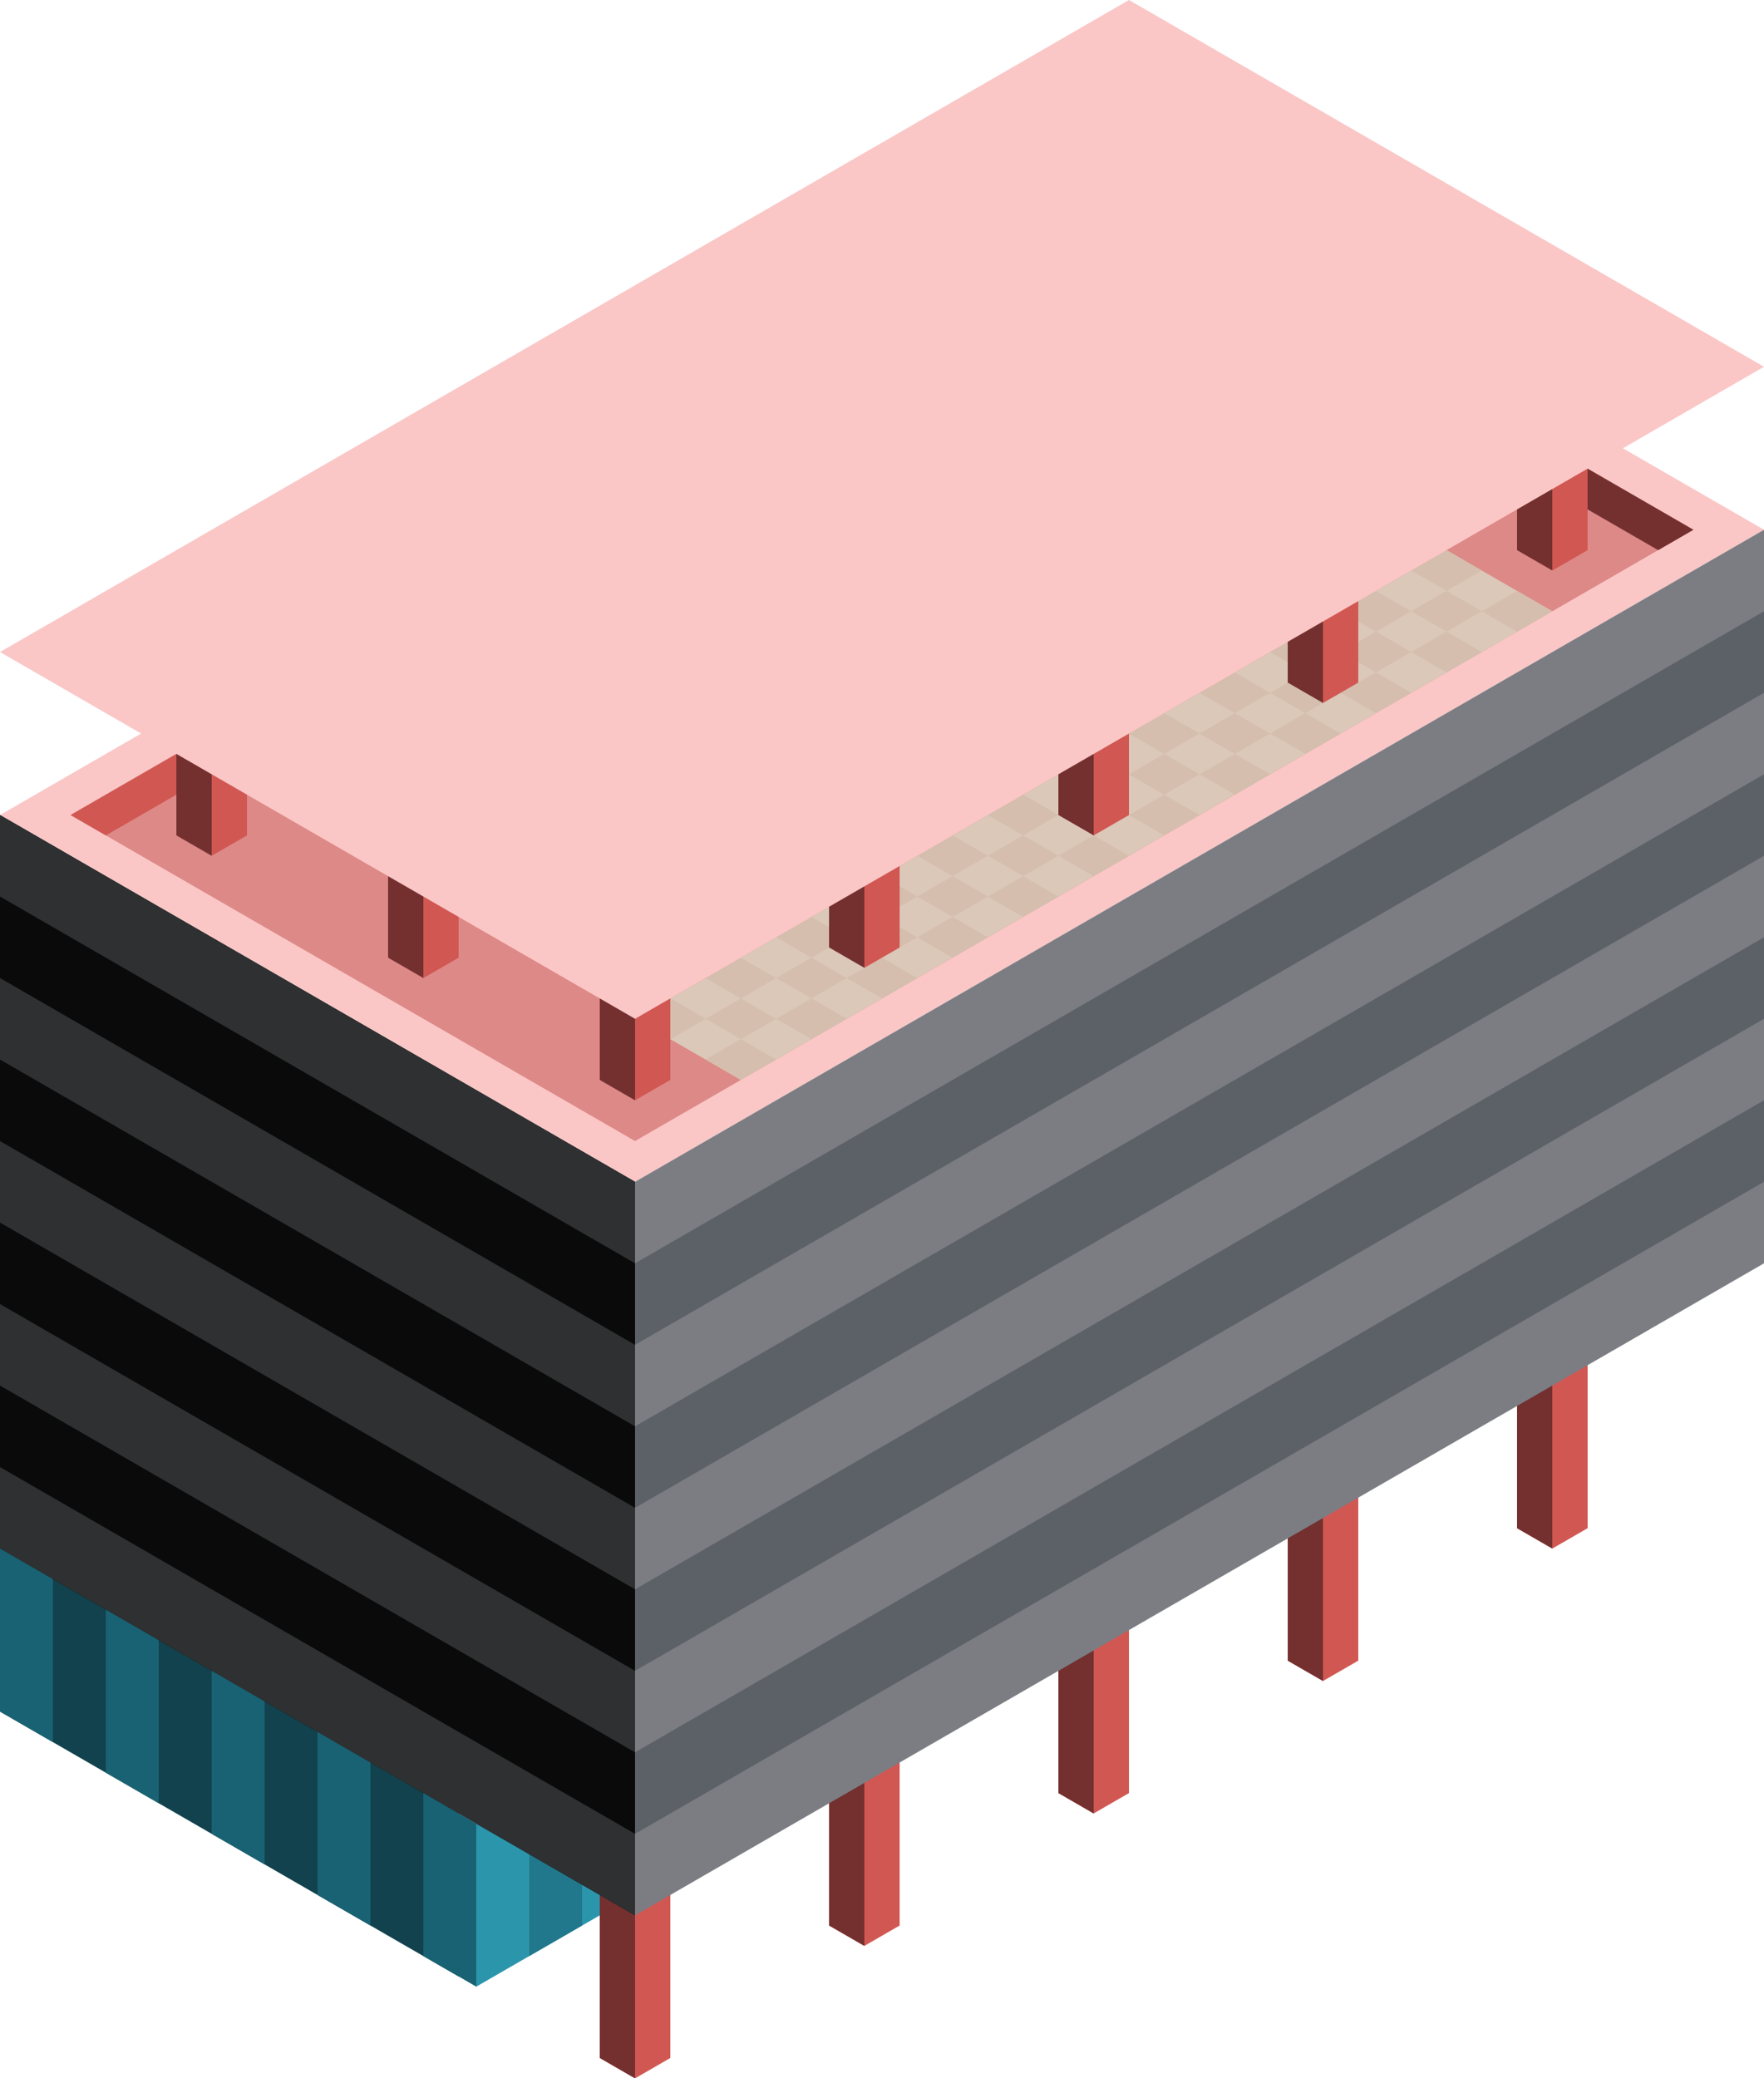 <svg id="Layer_1" data-name="Layer 1" xmlns="http://www.w3.org/2000/svg" viewBox="0 0 250 294.449">
  <defs>
    <style>
      .curtain-R-prim-light {
        fill: #2b95ac;
      }

      .exterior-R-prim {
        fill: #d15752;
      }

      .exterior-L-prim {
        fill: #73302f;
      }

      .curtain-R-prim-dark {
        fill: #21788c;
      }

      .top-light {
        fill: #fac7c6;
      }

      .top-prim {
        fill: #dd8987;
      }

      .cls-1 {
        fill: #dbc8b9;
      }

      .curtain-L-prim-dark {
        fill: #11424d;
      }

      .cls-2 {
        fill: #d5bead;
      }

      .cls-3 {
        fill: #7b7d83;
      }

      .cls-4 {
        fill: #5c6067;
      }

      .cls-5 {
        fill: #0a0a0a;
      }

      .cls-6 {
        fill: #2e3031;
      }

      .curtain-L-prim-light {
        fill: #196273;
      }
    </style>
  </defs>
  <title>Artboard 47</title>
  <g id="root">
    <path id="windows-L4" class="curtain-R-prim-light" d="M97.5,238.157v25.981l-30,17.32V255.477Z"/>
    <path id="body-L1" class="exterior-R-prim" d="M215,216.506l5,2.887,5-2.887v-23.094H215Z"/>
    <path id="body-R2" class="exterior-L-prim" d="M215,216.506V196.299l5-2.887v25.981Z"/>
    <path id="Path" class="curtain-R-prim-dark" d="M75,277.128v-23.094l7.5-4.33V272.798Z"/>
    <path id="body-L1-2" data-name="body-L1" class="exterior-R-prim" d="M182.5,235.27l5,2.887,5-2.887v-23.094h-10Z"/>
    <path id="body-R2-2" data-name="body-R2" class="exterior-L-prim" d="M182.5,235.27V215.063l5-2.887V238.157Z"/>
    <path id="body-L1-3" data-name="body-L1" class="exterior-R-prim" d="M150,254.034l5,2.887,5-2.887V230.94H150Z"/>
    <path id="body-R2-3" data-name="body-R2" class="exterior-L-prim" d="M150,254.034v-20.32l5-2.887v26.094Z"/>
    <path id="body-L1-4" data-name="body-L1" class="exterior-R-prim" d="M117.5,272.798l5,2.887,5-2.887V243.704l-10,6Z"/>
    <path id="body-R2-4" data-name="body-R2" class="exterior-L-prim" d="M117.5,272.798V249.477l5-2.887v29.094Z"/>
    <path id="body-L1-5" data-name="body-L1" class="exterior-R-prim" d="M95,291.562V262.694l-5,2.887-5-2.887v28.867l5,2.887Z"/>
    <path id="body-R2-5" data-name="body-R2" class="exterior-L-prim" d="M90,294.449l-5-2.887V262.694l5,2.887Z"/>
    <path id="top-T1" class="top-light" d="M250,75.056,160,23.094,0,115.47l90,51.962Z"/>
    <path id="top-T2" class="top-prim" d="M90,161.658,10,115.47,160,28.868l80,46.188Z"/>
    <path id="Path-2" data-name="Path" class="exterior-R-prim" d="M15,118.357,10,115.47,145,37.528v5.774Z"/>
    <path id="Path-3" data-name="Path" class="exterior-L-prim" d="M240,75.056l-5,2.887-80-46.188V25.981Z"/>
    <path id="Path-4" data-name="Path" class="cls-1" d="M205,77.942,90,144.338l15,8.66L220,86.603Z"/>
    <path id="body-L1-6" data-name="body-L1" class="exterior-R-prim" d="M220,80.829l5-2.887V60.622l-5,2.887Z"/>
    <path id="body-R2-6" data-name="body-R2" class="exterior-L-prim" d="M215,77.942V60.622l5,2.887v17.32Z"/>
    <path id="windows-R1" class="curtain-L-prim-dark" d="M65,280.015,0,242.487V213.62l65,37.528Z"/>
    <path id="Path-5" data-name="Path" class="cls-2" d="M180,109.697l-5-2.887-5,2.887,5,2.887Z"/>
    <path id="Path-6" data-name="Path" class="cls-2" d="M190,103.923l-5-2.887-5,2.887,5,2.887Z"/>
    <path id="Path-7" data-name="Path" class="cls-2" d="M140,132.791l-5-2.887-5,2.887,5,2.887Z"/>
    <path id="Path-8" data-name="Path" class="cls-2" d="M120,144.338l-5-2.887-5,2.887,5,2.887Z"/>
    <path id="Path-9" data-name="Path" class="cls-2" d="M110,150.111l-5-2.887-5,2.887,5,2.887Z"/>
    <path id="Path-10" data-name="Path" class="cls-2" d="M210,92.376l-5-2.887-5,2.887,5,2.887Z"/>
    <path id="Path-11" data-name="Path" class="cls-2" d="M160,121.244l-5-2.887-5,2.887,5,2.887Z"/>
    <path id="Path-12" data-name="Path" class="cls-2" d="M220,86.603l-5-2.887-5,2.887,5,2.887Z"/>
    <path id="Path-13" data-name="Path" class="cls-2" d="M170,115.47l-5-2.887-5,2.887,5,2.887Z"/>
    <path id="Path-14" data-name="Path" class="cls-2" d="M200,98.15l-5-2.887L190,98.15l5,2.887Z"/>
    <path id="Path-15" data-name="Path" class="cls-2" d="M150,127.017l-5-2.887-5,2.887,5,2.887Z"/>
    <path id="Path-16" data-name="Path" class="cls-2" d="M130,138.564l-5-2.887-5,2.887,5,2.887Z"/>
    <path id="Path-17" data-name="Path" class="cls-2" d="M170,109.697l-5-2.887-5,2.887,5,2.887Z"/>
    <path id="Path-18" data-name="Path" class="cls-2" d="M180,103.923l-5-2.887-5,2.887,5,2.887Z"/>
    <path id="Path-19" data-name="Path" class="cls-2" d="M130,132.791l-5-2.887-5,2.887,5,2.887Z"/>
    <path id="Path-20" data-name="Path" class="cls-2" d="M110,144.338l-5-2.887-5,2.887,5,2.887Z"/>
    <path id="Path-21" data-name="Path" class="cls-2" d="M200,92.376l-5-2.887-5,2.887,5,2.887Z"/>
    <path id="Path-22" data-name="Path" class="cls-2" d="M150,121.244l-5-2.887-5,2.887,5,2.887Z"/>
    <path id="Path-23" data-name="Path" class="cls-2" d="M210,86.603l-5-2.887-5,2.887,5,2.887Z"/>
    <path id="Path-24" data-name="Path" class="cls-2" d="M160,115.47l-5-2.887-5,2.887,5,2.887Z"/>
    <path id="Path-25" data-name="Path" class="cls-2" d="M190,98.15l-5-2.887L180,98.15l5,2.887Z"/>
    <path id="Path-26" data-name="Path" class="cls-2" d="M140,127.017l-5-2.887-5,2.887,5,2.887Z"/>
    <path id="Path-27" data-name="Path" class="cls-2" d="M120,138.564l-5-2.887-5,2.887,5,2.887Z"/>
    <path id="Path-28" data-name="Path" class="cls-2" d="M170,103.923l-5-2.887-5,2.887,5,2.887Z"/>
    <path id="Path-29" data-name="Path" class="cls-2" d="M180,98.15l-5-2.887L170,98.15l5,2.887Z"/>
    <path id="Path-30" data-name="Path" class="cls-2" d="M130,127.017l-5-2.887-5,2.887,5,2.887Z"/>
    <path id="Path-31" data-name="Path" class="cls-2" d="M110,138.564l-5-2.887-5,2.887,5,2.887Z"/>
    <path id="Path-32" data-name="Path" class="cls-2" d="M100,144.338l-5-2.887-5,2.887,5,2.887Z"/>
    <path id="Path-33" data-name="Path" class="cls-2" d="M200,86.603l-5-2.887-5,2.887,5,2.887Z"/>
    <path id="Path-34" data-name="Path" class="cls-2" d="M150,115.47l-5-2.887-5,2.887,5,2.887Z"/>
    <path id="Path-35" data-name="Path" class="cls-2" d="M210,80.829l-5-2.887-5,2.887,5,2.887Z"/>
    <path id="Path-36" data-name="Path" class="cls-2" d="M160,109.697l-5-2.887-5,2.887,5,2.887Z"/>
    <path id="Path-37" data-name="Path" class="cls-2" d="M190,92.376l-5-2.887-5,2.887,5,2.887Z"/>
    <path id="Path-38" data-name="Path" class="cls-2" d="M140,121.244l-5-2.887-5,2.887,5,2.887Z"/>
    <path id="Path-39" data-name="Path" class="cls-2" d="M120,132.791l-5-2.887-5,2.887,5,2.887Z"/>
    <path id="windows-L4-2" data-name="windows-L4" class="cls-3" d="M250,75.056,90,167.432V271.355l160-92.376Z"/>
    <path id="windows-L1" class="cls-4" d="M90,190.526v-11.547l160-92.376V98.15Z"/>
    <path id="windows-L1-2" data-name="windows-L1" class="cls-4" d="M90,236.714v-11.547l160-92.376v11.547Z"/>
    <path id="windows-L1-3" data-name="windows-L1" class="cls-4" d="M90,213.62v-11.547l160-92.376v11.547Z"/>
    <path id="windows-L1-4" data-name="windows-L1" class="cls-4" d="M90,259.808v-11.547l160-92.376v11.547Z"/>
    <path id="windows-R1-2" data-name="windows-R1" class="cls-5" d="M90,167.432V271.355L0,219.393V115.47Z"/>
    <path id="windows-R4" class="cls-6" d="M90,178.979,0,127.017V115.47l90,51.962Z"/>
    <path id="windows-R4-2" data-name="windows-R4" class="cls-6" d="M90,202.073,0,150.111v-11.547l90,51.962Z"/>
    <path id="windows-R4-3" data-name="windows-R4" class="cls-6" d="M90,225.167,0,173.205v-11.547L90,213.62Z"/>
    <path id="windows-R4-4" data-name="windows-R4" class="cls-6" d="M90,248.261,0,196.299v-11.547l90,51.962Z"/>
    <path id="windows-R4-5" data-name="windows-R4" class="cls-6" d="M90,271.355,0,219.393v-11.547l90,51.962Z"/>
    <path id="body-L1-7" data-name="body-L1" class="exterior-R-prim" d="M187.5,99.593l5-2.887V79.159l-5,2.887Z"/>
    <path id="body-R2-7" data-name="body-R2" class="exterior-L-prim" d="M182.5,96.706V81.933l5,3.113v14.547Z"/>
    <path id="body-L1-8" data-name="body-L1" class="exterior-R-prim" d="M155,118.357l5-2.887V98.15l-5,2.887Z"/>
    <path id="body-R2-8" data-name="body-R2" class="exterior-L-prim" d="M150,115.47V98.15l5,2.887v17.32Z"/>
    <path id="body-L1-9" data-name="body-L1" class="exterior-R-prim" d="M122.5,137.121l5-2.887V116.687l-5,2.887Z"/>
    <path id="body-R2-9" data-name="body-R2" class="exterior-L-prim" d="M117.5,134.234V119.46l5,3.113v14.547Z"/>
    <path id="body-R2-10" data-name="body-R2" class="exterior-L-prim" d="M90,155.885l-5-2.887v-17.32l5,2.887Z"/>
    <path id="body-L1-10" data-name="body-L1" class="exterior-R-prim" d="M95,152.998v-17.32l-5,2.887v17.32Z"/>
    <path id="body-R2-11" data-name="body-R2" class="exterior-L-prim" d="M60,138.564l-5-2.887V118.357l5,2.887Z"/>
    <path id="body-L1-11" data-name="body-L1" class="exterior-R-prim" d="M65,135.677V124.13l-5-2.887v17.32Z"/>
    <path id="body-R2-12" data-name="body-R2" class="exterior-L-prim" d="M30,121.244l-5-2.887v-17.32l5,2.887Z"/>
    <path id="body-L1-12" data-name="body-L1" class="exterior-R-prim" d="M35,118.357v-17.32l-5,2.887v17.32Z"/>
    <path id="anchor_0_144.338_250" class="top-light" d="M0,92.376,160,0l90,51.962L90,144.338Z"/>
    <path id="Path-40" data-name="Path" class="curtain-L-prim-light" d="M22.5,255.477v-23.094l-7.5-4.33v23.094Z"/>
    <path id="Path-41" data-name="Path" class="curtain-L-prim-light" d="M52.5,272.798v-23.094l-7.5-4.33v23.094Z"/>
    <path id="Path-42" data-name="Path" class="curtain-L-prim-light" d="M7.5,246.817v-23.094l-7.5-4.33v23.094Z"/>
    <path id="Path-43" data-name="Path" class="curtain-L-prim-light" d="M37.5,264.138v-23.094l-7.5-4.33v23.094Z"/>
    <path id="Path-44" data-name="Path" class="curtain-L-prim-light" d="M67.5,281.458V258.364l-7.5-4.33v23.094Z"/>
  </g>
</svg>
